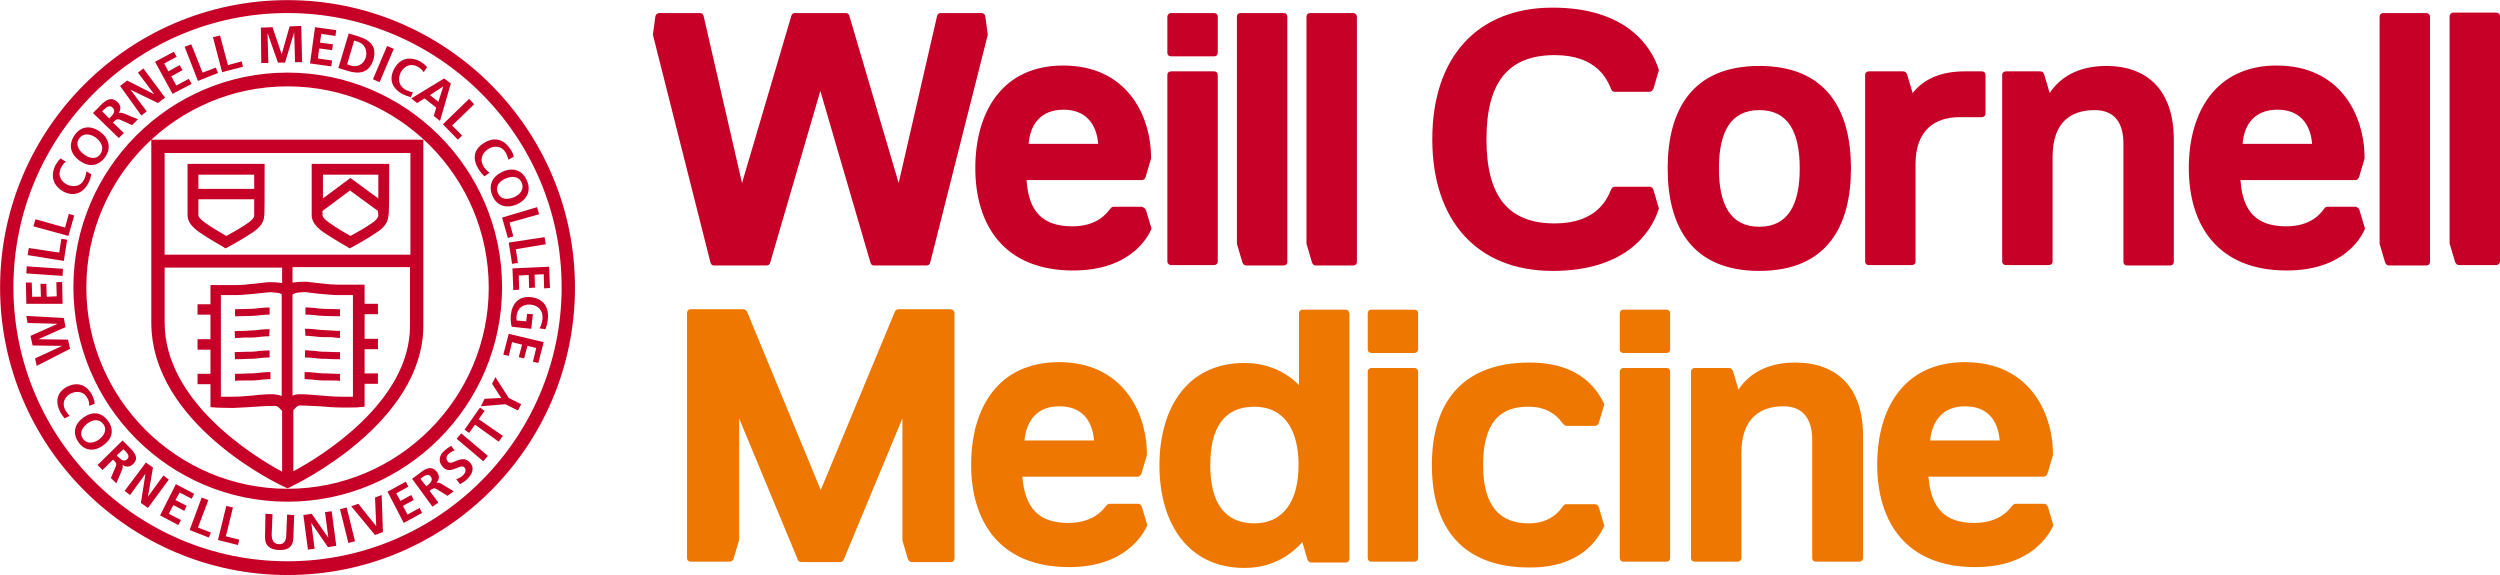 <svg version="1.1" id="layer" xmlns="http://www.w3.org/2000/svg" xmlns:xlink="http://www.w3.org/1999/xlink" x="0px" y="0px" style="enable-background:new -153 -46 652 652;" xml:space="preserve" viewBox="-131.82 206.37 600.12 138.03">
<style type="text/css">
	.st0{fill:#ED7700;}
	.st1{fill:#C60026;}
</style>
	<g>
	<path class="st0" d="M358.8,327.3h-6.8c-0.4,0-0.6,0.3-1,0.7c-0.5,0.7-2.9,3.9-8.9,3.9c-7.2,0-10.4-3.7-11-11.1h27.6   c0.5,0,0.8-0.3,1-0.8l1.3-4.4c0-10.6-6-22.3-21.1-22.3c-14.6,0-21.1,11-21.1,24.6c0,13.7,6.9,24.6,23.5,24.6   c13.4,0,17.7-7.7,18.8-10l-1.3-4.4C359.6,327.6,359.3,327.3,358.8,327.3 M339.9,303.9c5.3,0,7.9,3.3,8.3,8.2h-16.7   C332,307.3,334.6,303.9,339.9,303.9 M315.4,311v29.3c0,0.5-0.4,0.9-0.9,0.9h-10.4c-0.5,0-0.9-0.3-0.9-0.9v-28.4c0-4.4-1.8-8-6.9-8   c-5.9,0-10.1,3.2-10.1,11.2v8.5v16.7c0,0.5-0.4,0.9-0.9,0.9h-10.3c-0.5,0-0.9-0.3-0.9-0.9v-44.7c0-0.5,0.4-0.9,0.9-0.9h8.2   c0.5,0,0.8,0.3,1,0.8l1.3,4.4c2.5-3.8,6.9-6.5,13.6-6.5C309,293.4,315.4,299.2,315.4,311 M257,281.6c0-0.5,0.3-0.9,0.9-0.9h10.3   c0.5,0,0.9,0.3,0.9,0.9v8.6c0,0.5-0.3,0.9-0.9,0.9h-10.3c-0.5,0-0.9-0.3-0.9-0.9V281.6z M257,340.3c0,0.5,0.3,0.9,0.9,0.9h10.3   c0.5,0,0.9-0.3,0.9-0.9v-44.7c0-0.5-0.3-0.9-0.9-0.9h-10.3c-0.5,0-0.9,0.4-0.9,0.9V340.3z M224.2,318c0,9.9,4,14,11,14   c5.3,0,7.5-3.2,8-3.9c0.3-0.4,0.5-0.7,1-0.7h6.8c0.5,0,0.8,0.3,1,0.8l1.3,4.4c-1.4,2.9-5.3,10-17.9,10c-16.3,0-23.5-9.7-23.5-24.6   c0-14.9,7.2-24.6,23.5-24.6c12.6,0,16.5,7.1,17.9,10l-1.3,4.4c-0.2,0.5-0.4,0.8-1,0.8h-6.8c-0.4,0-0.6-0.3-1-0.7   c-0.5-0.7-2.7-3.9-8-3.9C228.1,303.9,224.2,308,224.2,318 M196.5,281.6c0-0.5,0.3-0.9,0.9-0.9h10.3c0.5,0,0.9,0.3,0.9,0.9v8.6   c0,0.5-0.4,0.9-0.9,0.9h-10.3c-0.5,0-0.9-0.3-0.9-0.9V281.6z M196.5,340.3c0,0.5,0.3,0.9,0.9,0.9h10.3c0.5,0,0.9-0.3,0.9-0.9v-44.7   c0-0.5-0.4-0.9-0.9-0.9h-10.3c-0.5,0-0.9,0.4-0.9,0.9V340.3z M191.2,280.7h-10.3c-0.5,0-0.9,0.3-0.9,0.9v17.2   c-3.2-3.2-7.6-5.3-13.1-5.3c-13.7,0-20.4,10.8-20.4,24.6c0,13.8,6.8,24.6,20.4,24.6c6,0,10.6-2.5,13.9-6.2l1.2,4.1   c0.2,0.5,0.4,0.8,1,0.8h8.2c0.5,0,0.9-0.3,0.9-0.9v-58.8C192,281,191.7,280.7,191.2,280.7 M169.3,332c-7.4,0-10.6-5.3-10.6-14   c0-8.8,3.2-14,10.6-14c6.9,0,10.6,5.2,10.6,14v0C179.9,326.7,176.2,332,169.3,332 M141.3,327.3h-6.8c-0.4,0-0.6,0.3-1,0.7   c-0.5,0.7-2.9,3.9-8.9,3.9c-7.2,0-10.4-3.7-11-11.1h27.6c0.5,0,0.8-0.3,1-0.8l1.3-4.4c0-10.6-6.1-22.3-21.1-22.3   c-14.6,0-21.1,11-21.1,24.6c0,13.7,6.9,24.6,23.5,24.6c13.4,0,17.7-7.7,18.8-10l-1.3-4.4C142.1,327.6,141.9,327.3,141.3,327.3    M122.5,303.9c5.3,0,7.9,3.3,8.3,8.2h-16.7C114.6,307.3,117.1,303.9,122.5,303.9 M97.3,281.6v58.8c0,0.5-0.3,0.9-0.9,0.9h-9.3   c-0.5,0-0.8-0.3-1-0.8l-1.3-4.4v-29.3l-14,33.7c-0.2,0.5-0.4,0.8-1,0.8h-4.6v0h-4.6c-0.6,0-0.9-0.3-1-0.8l-14-33.7V336l-1.3,4.4   c-0.2,0.5-0.4,0.8-1,0.8H34c-0.5,0-0.9-0.3-0.9-0.9v-58.8c0-0.5,0.3-0.9,0.9-0.9h7.9v0h4.6c0.6,0,0.9,0.3,1.1,0.8L65.2,324   l17.7-42.6c0.2-0.5,0.4-0.8,1-0.8h4.6h7.9C96.9,280.7,97.3,281,97.3,281.6"/>
		<path class="st1" d="M468.3,269.1c0,0.5-0.4,0.9-0.9,0.9h-8.9c-0.5,0-0.8-0.3-1-0.8l-1.3-4.4v-54.5c0-0.5,0.4-0.9,0.9-0.9h10.3   c0.5,0,0.9,0.3,0.9,0.9V269.1z M451.5,210.4c0-0.5-0.4-0.9-0.9-0.9h-10.3c-0.5,0-0.9,0.3-0.9,0.9v54.5l1.3,4.4   c0.2,0.5,0.4,0.8,1,0.8h8.9c0.5,0,0.9-0.3,0.9-0.9V210.4z M434.6,256.9l1.3,4.4c-1,2.3-5.3,10-18.8,10c-16.6,0-23.5-10.9-23.5-24.6   c0-13.6,6.6-24.6,21.1-24.6c15.1,0,21.1,11.7,21.1,22.3l-1.3,4.4c-0.2,0.5-0.4,0.8-1,0.8H406c0.5,7.5,3.8,11.1,11,11.1   c6,0,8.3-3.2,8.9-4c0.3-0.4,0.5-0.7,1-0.7h6.8C434.2,256.2,434.5,256.4,434.6,256.9 M406.5,240.9h16.7c-0.4-4.8-3-8.2-8.3-8.2   C409.5,232.7,406.9,236.1,406.5,240.9 M373.8,222.2c-6.7,0-11.1,2.7-13.6,6.5l-1.3-4.4c-0.2-0.5-0.4-0.8-1-0.8h-8.2   c-0.5,0-0.9,0.3-0.9,0.9v44.7c0,0.5,0.3,0.9,0.9,0.9H360c0.5,0,0.9-0.3,0.9-0.9v-16.7V244c0-8.1,4.2-11.2,10.1-11.2   c5.2,0,6.9,3.6,6.9,8v28.4c0,0.5,0.3,0.9,0.9,0.9h10.3c0.5,0,0.9-0.3,0.9-0.9v-29.3C390,228,383.6,222.2,373.8,222.2 M343.9,223.5   h-4.1c-5.5,0-9.7,1.7-12.5,5.2l-1.3-4.4c-0.2-0.5-0.4-0.8-1-0.8h-8.2c-0.5,0-0.9,0.3-0.9,0.9v44.7c0,0.5,0.3,0.9,0.9,0.9h10.3   c0.5,0,0.9-0.3,0.9-0.9v-15.3v-8.1c0-8.1,4.7-11.2,10.5-11.2h5.4c0.5,0,0.9-0.4,0.9-0.9v-9.2C344.8,223.9,344.5,223.5,343.9,223.5    M312.5,246.8c0,13.8-5.7,24.6-22,24.6c-16.3,0-22-10.8-22-24.6c0-13.8,5.7-24.6,22-24.6C306.8,222.2,312.5,233,312.5,246.8    M300.2,246.8c0-8.8-2.8-14-9.7-14c-6.9,0-9.7,5.3-9.7,14s2.8,14,9.7,14C297.4,260.8,300.2,255.5,300.2,246.8 M212,239.8   c0,19.7,10.9,31.6,28.9,31.6c17.1,0,23.6-8.8,25.5-15l-1.3-4.4c-0.2-0.5-0.4-0.8-1-0.8h-8.3c-0.5,0-0.7,0.3-0.9,0.7   c-0.9,2.2-3.4,8.1-13.5,8.1c-11.1,0-16.4-6.4-16.4-20.2c0-13.8,5.3-20.2,16.4-20.2c10.1,0,12.6,5.9,13.5,8.1   c0.2,0.4,0.3,0.7,0.9,0.7h8.3c0.5,0,0.8-0.3,1-0.8l1.3-4.4c-1.9-6.2-8.4-15-25.5-15C222.9,208.2,212,220,212,239.8 M193.9,210.4   c0-0.5-0.4-0.9-0.9-0.9h-10.3c-0.5,0-0.9,0.3-0.9,0.9v54.5l1.3,4.4c0.2,0.5,0.4,0.8,1,0.8h8.9c0.5,0,0.9-0.3,0.9-0.9V210.4z    M177.2,210.4c0-0.5-0.3-0.9-0.9-0.9H166c-0.5,0-0.9,0.3-0.9,0.9v54.5l1.3,4.4c0.2,0.5,0.4,0.8,1,0.8h8.9c0.5,0,0.9-0.3,0.9-0.9   V210.4z M148.4,269.1c0,0.5,0.4,0.9,0.9,0.9h10.3c0.5,0,0.9-0.3,0.9-0.9v-44.7c0-0.5-0.3-0.9-0.9-0.9h-10.3c-0.5,0-0.9,0.3-0.9,0.9   V269.1z M148.4,210.4c0-0.5,0.4-0.9,0.9-0.9h10.3c0.5,0,0.9,0.3,0.9,0.9v8.6c0,0.5-0.3,0.9-0.9,0.9h-10.3c-0.5,0-0.9-0.3-0.9-0.9   V210.4z M143.3,256.9l1.3,4.4c-1,2.3-5.3,10-18.8,10c-16.6,0-23.5-10.9-23.5-24.6c0-13.6,6.6-24.6,21.1-24.6   c15.1,0,21.1,11.7,21.1,22.3l-1.3,4.4c-0.2,0.5-0.4,0.8-1,0.8h-27.6c0.5,7.5,3.8,11.1,11,11.1c6,0,8.3-3.2,8.9-4   c0.4-0.4,0.5-0.7,1-0.7h6.8C142.8,256.2,143.1,256.4,143.3,256.9 M115.1,240.9h16.7c-0.4-4.8-3-8.2-8.3-8.2   C118.1,232.7,115.5,236.1,115.1,240.9 M104.7,210.3c-0.1-0.5-0.4-0.8-1-0.8h-9.7c-0.5,0-0.8,0.3-0.9,0.8l-9.2,40l-11.8-40   c-0.1-0.4-0.3-0.8-0.9-0.8h-6.1H59c-0.5,0-0.8,0.3-0.9,0.8l-11.8,40l-9.2-40c-0.1-0.4-0.3-0.8-0.9-0.8h-9.7c-0.5,0-0.9,0.3-1,0.8   l-0.6,4.4l13.8,54.6c0.1,0.4,0.3,0.8,0.9,0.8h12.6c0.5,0,0.8-0.3,0.9-0.8l12-41.1l12,41.1c0.1,0.4,0.3,0.8,0.9,0.8h12.6   c0.5,0,0.8-0.3,0.9-0.8l13.8-54.6L104.7,210.3z"/>
		<path class="st1" d="M-75.4,297.8l0-1.7c0.5,0,2.1,0,3.4-0.1l0.7,0c0.6,0,1.3-0.1,2.2-0.2l1.3-0.1c0.3,0,0.6,0,0.9,0l0,1.7   c-0.2,0-0.4,0-0.7,0l-1.3,0.1c-0.9,0.1-1.6,0.2-2.3,0.2l-0.7,0C-73.3,297.7-74.9,297.7-75.4,297.8 M-75.4,292.6   c0.5,0,2.1,0,3.4-0.1l0.6,0c0.6,0,1.4-0.1,2.2-0.2c0.4,0,0.9-0.1,1.4-0.1c0.2,0,0.5,0,0.7,0l0-1.7c-0.3,0-0.6,0-0.9,0   c-0.5,0-1,0.1-1.4,0.1c-0.8,0.1-1.4,0.2-2,0.2l-0.7,0c-1.3,0-2.8,0.1-3.4,0.1L-75.4,292.6 M-75.4,287.5c0.3,0,1.2,0,2.1-0.1l1.9,0   c0.7,0,1.4-0.1,2.3-0.2l1.2-0.1c0.2,0,0.5,0,0.7,0l0.1-1.7c-0.3,0-0.6,0-0.9,0l-1.3,0.1c-0.8,0.1-1.6,0.2-2.2,0.2l-1.9,0.1   c-0.9,0-1.8,0-2.1,0.1L-75.4,287.5 M-71.4,282.2c0.7,0,1.4-0.1,2.3-0.2l1.3-0.1c0.2,0,0.5,0,0.7,0l0-1.7c-0.3,0-0.6,0-0.9,0   l-1.3,0.1c-0.8,0.1-1.5,0.2-2.1,0.2l-4,0.1l0,1.7L-71.4,282.2z M-50.2,297.8l0-1.7c-0.5,0-2.1,0-3.4-0.1l-0.7,0   c-0.6,0-1.3-0.1-2.2-0.2l-1.3-0.1c-0.3,0-0.6,0-0.9,0l0,1.7c0.2,0,0.4,0,0.7,0l1.3,0.1c0.9,0.1,1.6,0.2,2.3,0.2l0.7,0   C-52.3,297.7-50.7,297.7-50.2,297.8 M-50.2,292.6l0-1.7c-0.5,0-2.1,0-3.4-0.1l-0.7,0c-0.6,0-1.3-0.1-2-0.2c-0.5,0-0.9-0.1-1.4-0.1   c-0.3,0-0.6-0.1-0.9,0l0,1.7c0.2,0,0.4,0,0.7,0c0.5,0,1,0.1,1.4,0.1c0.8,0.1,1.6,0.2,2.2,0.2l0.6,0   C-52.3,292.6-50.7,292.6-50.2,292.6 M-50.2,287.5l0-1.7c-0.3,0-1.2,0-2.1-0.1l-1.9-0.1c-0.6,0-1.4-0.1-2.2-0.2l-1.3-0.1   c-0.3,0-0.6,0-0.9,0l0.1,1.7c0.2,0,0.4,0,0.7,0l1.2,0.1c0.9,0.1,1.7,0.2,2.3,0.2l1.9,0C-51.4,287.4-50.6,287.5-50.2,287.5    M-50.2,282.3l0-1.7l-4-0.1c-0.6,0-1.3-0.1-2.1-0.2l-1.3-0.1c-0.3,0-0.6-0.1-0.9,0l0,1.7c0.2,0,0.4,0,0.7,0l1.3,0.1   c0.9,0.1,1.6,0.2,2.3,0.2L-50.2,282.3z M-38.4,247l0-1.3H-57l0,1.3c0,3.3,0,10.9,0,11.2c0.1,1.4,1,2.6,2.8,3.9   c2.2,1.5,5.5,3.4,5.7,3.5l0.6,0.4l0.6-0.3c0,0,3.7-2,6-3.6c1.8-1.2,2.6-2.4,2.7-3.9C-38.4,257.9-38.4,253.9-38.4,247 M-54.4,248.3   H-41l0,2v3.7l-6.7-4.9v0l0,0l-6.6,4.9v-3.6V248.3z M-41,258.1c0,0.5-0.5,1.1-1.5,1.8c-1.4,1-3.5,2.2-5,3l-0.2,0.1l-0.2-0.1   c-0.7-0.4-3.1-1.8-4.8-3c-1-0.7-1.6-1.3-1.7-1.8h0V257l6.6-4.9l6.7,4.9L-41,258.1L-41,258.1z M-68.3,247v-1.3h-18.5l0,1.3   c0,3.3,0,10.9,0,11.2c0.1,1.4,1,2.6,2.8,3.9c2.2,1.5,5.5,3.4,5.7,3.5l0.6,0.4l0.6-0.3c0,0,3.7-2,6-3.6c1.8-1.2,2.6-2.4,2.7-3.9   C-68.3,257.9-68.3,253.9-68.3,247 M-70.8,248.3l0,3.4h-13.4v-3.4H-70.8z M-70.8,258.1c0,0.5-0.5,1.1-1.5,1.8c-1.4,1-3.5,2.2-5,3   l-0.2,0.1l-0.2-0.1c-0.7-0.4-3.1-1.8-4.8-3c-1-0.7-1.7-1.4-1.7-1.9c0-0.2,0-1.5,0-3.2v-0.6h13.4v0.1   C-70.8,255.6-70.8,257.8-70.8,258.1 M-30.1,239.9l-65.4,0l0,43.9c0,24.4,30.8,39,32.1,39.5l0.6,0.3l0.6-0.3   c1.3-0.6,32-15.3,32-38.8V239.9z M-92.3,243.1h59l0,24.4h-59V243.1z M-64.9,276.7c0.3,0.1,0.5,0.2,0.7,0.3v24.5l-0.1-0.1   c-0.5-0.2-1.1-0.3-1.8-0.4c-1.9,0-3.3,0.1-4.8,0.3c-1.5,0.1-3,0.3-5.2,0.3c-0.5,0-0.9,0-1.3,0c-0.4,0-0.8,0-1.1,0l-0.3,0v-24.4h0.9   c0.8,0,1.8,0,3,0c1.2,0,2.6-0.2,4.1-0.3c0.8-0.1,1.7-0.2,2.8-0.3c0.3,0,0.7-0.1,1.1-0.1C-65.8,276.6-65,276.7-64.9,276.7l0,0.1   L-64.9,276.7z M-61.5,277c0.2-0.1,0.5-0.2,0.7-0.3c0,0,0.9-0.2,2-0.2c0.4,0,0.8,0,1.1,0.1c0.9,0.1,1.8,0.2,2.6,0.3l0.1,0   c1.5,0.1,2.8,0.3,4.1,0.3c1.1,0,2.1,0,2.9,0h0.4c0.1,0,0.2,0,0.2,0l0.3,0l0,24.4l-0.3,0c-0.3,0-0.7,0-1.1,0c-0.4,0-0.9,0-1.3,0   c-2.2,0-3.7-0.2-5.2-0.3c-1.5-0.1-2.9-0.3-4.8-0.3h0c-0.6,0-1.2,0.1-1.7,0.3l-0.1,0.1V277z M-92.3,283.8v-13.2h28.2l0,3.7l-0.2,0   c0,0-1.1-0.2-2.6-0.2c-0.5,0-0.9,0-1.4,0.1c-1,0.1-1.8,0.2-2.7,0.3l-0.2,0c-1.4,0.2-2.7,0.3-3.7,0.3c-1,0-1.9,0-2.7,0h-0.8h0   c-0.6,0-1.2,0-1.7,0l-1.2,0v4.6h-3.1v2.5h3.1v5.9h-3.1v2.5h3.1v5.8h-3.1v2.5h3.1l0,5.5l1.2,0.1c0.2,0,1.9,0.1,4.2,0.1   c2.3-0.1,4-0.2,5.4-0.3c1.5-0.1,2.8-0.2,4.5-0.2c0.7,0,1,0.2,1.4,0.7c0.1,0.1,0.3,0.3,0.5,0.5l0,14.6   C-70.8,316-92.3,302.8-92.3,283.8 M-61.4,319.5l0-14.7c0.1-0.1,0.3-0.2,0.4-0.4c0.4-0.4,0.6-0.7,1.4-0.7c1.8,0.1,3.1,0.1,4.6,0.2   c1.4,0.1,3.1,0.3,5.4,0.3c2.2,0,4,0,4.1-0.1l1.2-0.1v-5.5h3.2v-2.5h-3.2v-5.8h3.2v-2.5h-3.2v-5.9h3.2v-2.5h-3.2v-4.6l-1.3,0   c-0.5,0-1,0-1.7,0h-0.4c-0.9,0-1.9,0-3.1,0c-1.1,0-2.3-0.1-3.9-0.3l-0.1,0c-0.8-0.1-1.7-0.2-2.6-0.3c-0.5-0.1-0.9-0.1-1.4-0.1   c-1.5,0-2.6,0.2-2.6,0.2c0,0-0.1,0-0.1,0l-0.1,0l0-3.7h28.2v14C-33.3,302.8-54.8,316-61.4,319.5 M-62.8,326.8   c-28.4,0-51.4-23.1-51.4-51.5c0-28.4,23.1-51.5,51.4-51.5c28.4,0,51.5,23.1,51.5,51.5C-11.3,303.7-34.4,326.8-62.8,326.8    M-62.8,227.1c-26.6,0-48.3,21.7-48.3,48.3c0,26.6,21.7,48.3,48.3,48.3c26.6,0,48.3-21.7,48.3-48.3   C-14.5,248.8-36.1,227.1-62.8,227.1 M-116.3,306.8c-0.4-0.5-0.8-1-1.1-1.6c-1.2-2.4-0.8-4.7,1.7-6c2.6-1.3,4.8-0.4,6.1,2.2   c0.2,0.5,0.5,1.2,0.5,1.9l-1.3,0.5c0-0.7-0.1-1.3-0.4-1.8c-0.8-1.6-2.4-1.9-4-1.2c-1.5,0.8-2.2,2.3-1.4,3.9   c0.3,0.6,0.8,1.2,1.1,1.5L-116.3,306.8z M-105.9,307.4c-1.6-2.2-3.8-2.3-5.9-0.8c-2.1,1.5-2.7,3.7-1.2,5.9c1.5,2.2,3.9,2.3,5.9,0.8   C-104.9,311.8-104.3,309.6-105.9,307.4 M-111.9,311.7c-1-1.4-0.1-2.8,1.1-3.7c1.2-0.9,2.8-1.2,3.8,0.2c1,1.4,0.1,2.8-1.1,3.7   C-109.2,312.7-110.9,313.1-111.9,311.7 M-108.4,318l1.2,1.2l2.5-2.5l0.4,0.4c0.5,0.5,0.5,0.8,0.2,1.4l-1.1,2.6l1.3,1.3l1.4-3.3   c0.1-0.4,0.3-0.9,0-1.2l0,0c0.9,0.7,1.9,0.6,2.6-0.1c1.7-1.6,0.1-3.1-1.2-4.4l-1.3-1.3L-108.4,318z M-102.2,314.2l0.4,0.4   c0.6,0.6,1.2,1.3,0.5,2c-0.7,0.7-1.5,0.1-2.1-0.5l-0.4-0.4L-102.2,314.2z M-101.9,324.2l1.3,1l3.7-5.1l0,0l-1.1,7l1.7,1.2l5-6.8   l-1.3-1l-3.7,5.1l0,0l1.2-7l-1.7-1.2L-101.9,324.2z M-93.4,330.1l4.4,2.3l0.6-1.2l-2.9-1.5l1.1-2.1l2.6,1.4l0.6-1.2l-2.7-1.4l1-1.8   l2.9,1.5l0.6-1.2l-4.4-2.3L-93.4,330.1z M-86.3,333.6l4.6,1.8l0.5-1.2l-3.1-1.2l2.5-6.6l-1.6-0.6L-86.3,333.6z M-79.5,336l4.8,1.2   l0.3-1.3l-3.2-0.8l1.7-6.9l-1.6-0.4L-79.5,336z M-68.2,335.1c-0.1,2.3,1.2,3.2,3.3,3.3c2.2,0.1,3.5-0.8,3.5-3l0.2-5.4l-1.7-0.1   l-0.2,4.8c0,1.4-0.5,2.4-1.8,2.3c-1.3-0.1-1.7-1-1.7-2.4l0.2-4.8l-1.7-0.1L-68.2,335.1z M-57.9,338.3l1.6-0.2l-0.8-6.2h0l4,5.8   l2-0.3l-1.1-8.3l-1.6,0.2l0.8,6.2l0,0l-4-5.8l-2,0.3L-57.9,338.3z M-48.2,336.7l1.6-0.4l-2-8.1l-1.6,0.4L-48.2,336.7z M-41.8,334.8   l1.9-0.7l-0.3-8.9l-1.6,0.6l0.3,6.9h0l-4.3-5.4l-1.7,0.6L-41.8,334.8z M-34.9,331.9l4.4-2.4l-0.6-1.2l-2.9,1.6l-1.1-2.1l2.6-1.4   l-0.6-1.2l-2.6,1.4l-1-1.8l2.9-1.6l-0.6-1.2l-4.4,2.4L-34.9,331.9z M-28,328l1.4-1l-2.1-2.8l0.4-0.3c0.6-0.4,0.9-0.4,1.5,0l2.4,1.5   l1.5-1.1l-3-1.8c-0.3-0.2-0.8-0.4-1.2-0.2l0,0c0.8-0.8,0.8-1.8,0.2-2.6c-1.4-1.9-3.1-0.6-4.5,0.5l-1.5,1.1L-28,328z M-30.9,321.3   l0.4-0.3c0.7-0.5,1.5-1,2.1-0.2c0.6,0.8-0.1,1.5-0.7,2l-0.4,0.3L-30.9,321.3z M-23.5,313.4c-0.6,0.3-1.1,0.7-1.7,1.2   c-1.1,1-1.6,2.5-0.3,3.9c1.9,2,4.1-1,5.2,0.1c0.5,0.6,0.1,1.4-0.3,1.8c-0.5,0.5-1.1,0.8-1.7,1l0.9,1.2c0.7-0.4,1.1-0.6,1.8-1.3   c1.2-1.2,1.8-2.7,0.5-4c-2-2-4.2,1-5.2-0.1c-0.6-0.7-0.3-1.4,0.1-1.8c0.4-0.4,0.9-0.7,1.5-0.9L-23.5,313.4z M-15.8,317.1l1.1-1.3   l-6.4-5.4l-1.1,1.3L-15.8,317.1z M-12.1,312.4l1-1.4l-5.8-4l1.4-2l-1.1-0.8l-3.7,5.3l1.1,0.8l1.4-2L-12.1,312.4z M-7.5,304.9   l0.8-1.5l-3-1.5l-3.2-5l-0.8,1.6l2.2,3.4l-4,0.2l-0.9,1.8l5.9-0.5L-7.5,304.9z M-115,290.1l-0.5-2.2l-7.1-0.1v0l6.5-2.9l-0.4-2.2   l-9-0.5l0.3,1.7l7.2,0.2v0l-6.5,2.9l0.5,2.3l7.1,0.1v0l-6.5,3l0.4,1.8L-115,290.1z M-116.8,279.3l-0.1-5.2l-1.4,0l0.1,3.4l-2.4,0.1   l-0.1-3.1l-1.4,0l0.1,3.1l-2.1,0l-0.1-3.4l-1.4,0l0.1,5.1L-116.8,279.3z M-125.5,272l8.7,0.6l0.1-1.7l-8.7-0.6L-125.5,272z    M-116.5,269l0.8-5.1l-1.4-0.2l-0.5,3.3l-7.3-1.1l-0.3,1.7L-116.5,269z M-115.4,263l1.4-4.9l-1.3-0.4l-0.9,3.3l-7.1-2l-0.5,1.7   L-115.4,263z M-111.1,247.5c0,0.5-0.2,1.3-0.5,1.9c-0.8,1.7-2.5,2-4.1,1.3c-1.6-0.8-2.3-2.4-1.5-4c0.3-0.6,0.6-1.1,1.2-1.5   l-1.3-0.8c-0.5,0.5-0.9,1.1-1.2,1.6c-1.3,2.6-0.6,5,2,6.4c2.6,1.3,4.8,0.2,6-2.3c0.3-0.6,0.5-1.3,0.6-1.9L-111.1,247.5z    M-113.9,238.8c-1.6,2.3-1,4.5,1.1,6.1c2.2,1.6,4.5,1.5,6.2-0.8c1.6-2.2,0.9-4.6-1.2-6.1C-110,236.4-112.4,236.6-113.9,238.8    M-107.7,243.3c-1,1.5-2.7,1.1-4,0.1c-1.2-0.9-2.1-2.4-1.1-3.8c1-1.4,2.7-1.1,4-0.2C-107.6,240.4-106.7,241.8-107.7,243.3    M-103.3,239.5l1.2-1.2l-2.6-2.5l0.4-0.4c0.5-0.5,0.9-0.5,1.5-0.2l2.7,1.2l1.4-1.4l-3.4-1.4c-0.4-0.1-0.9-0.3-1.3,0l0,0   c0.7-0.9,0.6-2-0.2-2.7c-1.7-1.7-3.3-0.1-4.6,1.3l-1.3,1.3L-103.3,239.5z M-107.3,233.1l0.4-0.4c0.6-0.6,1.4-1.2,2.1-0.5   c0.8,0.8,0.2,1.6-0.4,2.2l-0.4,0.4L-107.3,233.1z M-97.9,234.1l1.3-1l-3.9-5.2l0,0l6.6,3.2l1.7-1.3l-5.2-7l-1.3,1l3.9,5.2l0,0   l-6.5-3.3l-1.7,1.3L-97.9,234.1z M-90.4,228.9l4.6-2.4l-0.7-1.2l-3,1.6l-1.2-2.2l2.7-1.5l-0.7-1.2l-2.7,1.5l-1-1.9l3-1.6l-0.7-1.2   l-4.5,2.4L-90.4,228.9z M-84.3,225.8l4.8-1.9l-0.5-1.3l-3.2,1.2l-2.7-6.8l-1.6,0.6L-84.3,225.8z M-78.5,223.7l5-1.3l-0.3-1.3   l-3.3,0.9l-1.9-7.1l-1.7,0.4L-78.5,223.7z M-69.1,221.5l1.7,0l-0.2-7.2l0,0l2.5,7.1l1.7,0l2.2-7.3h0l0.2,7.2l1.7,0l-0.2-8.7   l-2.8,0.1l-1.9,6.7h0l-2.2-6.5l-2.8,0.1L-69.1,221.5z M-57.4,221.6l5.1,0.7l0.2-1.4l-3.4-0.5l0.3-2.4l3.1,0.4l0.2-1.4l-3.1-0.4   l0.3-2.1l3.4,0.5l0.2-1.4l-5.1-0.7L-57.4,221.6z M-50.6,222.7l2.3,0.7c2.6,0.8,5.1,0.6,6.1-2.7c1-3.3-1-4.8-3.6-5.6l-2.3-0.7   L-50.6,222.7z M-46.8,216.1l0.9,0.3c1.4,0.4,2.4,1.9,1.9,3.7c-0.5,1.8-2.2,2.5-3.6,2l-0.9-0.3L-46.8,216.1z M-42.3,225.4l1.6,0.7   l3.4-8l-1.6-0.7L-42.3,225.4z M-32.7,228.5c-0.5,0-1.2-0.3-1.8-0.6c-1.6-0.9-1.9-2.6-1.1-4.2c0.9-1.6,2.5-2.2,4.1-1.3   c0.5,0.3,1,0.7,1.4,1.3l0.8-1.2c-0.4-0.5-1-1-1.5-1.3c-2.6-1.4-5-0.9-6.4,1.7c-1.4,2.6-0.4,4.8,2.1,6.1c0.6,0.3,1.2,0.5,1.9,0.7   L-32.7,228.5z M-33.1,230l1.4,1.1l1.8-1.1l2.8,2.2l-0.6,2l1.5,1.2l2.6-9l-1.6-1.2L-33.1,230z M-26.6,230.8l-2-1.6l3.2-2.1l0,0   L-26.6,230.8z M-25.5,236.2l3.6,3.7l1-1l-2.4-2.4l5.3-5.1l-1.2-1.3L-25.5,236.2z M-14.3,247.8c-0.4-0.2-1-0.8-1.4-1.4   c-1-1.6-0.5-3.2,1-4.2c1.5-1,3.3-0.8,4.2,0.7c0.3,0.5,0.6,1.1,0.7,1.8l1.3-0.7c-0.1-0.7-0.5-1.4-0.8-1.8c-1.6-2.5-4-3.1-6.5-1.4   c-2.5,1.6-2.6,4-1,6.4c0.4,0.6,0.8,1.1,1.3,1.5L-14.3,247.8z M-5.4,249.6c-1.1-2.5-3.4-3.1-5.8-2c-2.4,1.1-3.5,3.2-2.4,5.8   c1.1,2.5,3.5,3.1,5.9,2C-5.3,254.3-4.2,252.1-5.4,249.6 M-12.3,252.7c-0.7-1.6,0.4-2.9,1.9-3.5c1.4-0.6,3.1-0.6,3.8,1   c0.7,1.6-0.4,2.9-1.8,3.5C-9.9,254.3-11.6,254.4-12.3,252.7 M-11.3,258.6l1.4,4.9l1.3-0.4l-0.9-3.3l7.1-2l-0.5-1.7L-11.3,258.6z    M-9.7,264.6l0.8,5.1l1.4-0.2l-0.5-3.3l7.2-1.2l-0.3-1.7L-9.7,264.6z M-8.8,270.8l0.2,5.2l1.4-0.1l-0.1-3.4l2.4-0.1l0.1,3.1   l1.4-0.1l-0.1-3.1l2.2-0.1l0.1,3.4l1.4-0.1l-0.2-5.1L-8.8,270.8z M-0.9,285.4c0.3-0.7,0.5-1.5,0.6-2.5c0.3-2.9-1.2-4.9-4.1-5.2   c-2.9-0.3-4.5,1.5-4.8,4.3c-0.1,0.9,0,1.9,0.2,2.8l4.7,0.5l0.4-3.5l-1.4-0.1l-0.2,1.8l-2.3-0.2c0-0.3-0.1-0.7,0-1.2   c0.2-1.8,1.6-2.8,3.4-2.6c1.8,0.2,3,1.4,2.8,3.5c-0.1,0.7-0.3,1.5-0.7,2.2L-0.9,285.4z M-9.7,286.5l-1.3,5l1.3,0.3l0.8-3.3l2.4,0.6   l-0.8,3l1.3,0.3l0.8-3l2.1,0.5l-0.8,3.3l1.3,0.3l1.3-5L-9.7,286.5z M-62.8,344.4c-38,0-69-31-69-69s30.9-69,69-69   c38,0,69,30.9,69,69S-24.7,344.4-62.8,344.4 M-62.8,209.5c-36.3,0-65.8,29.5-65.8,65.8s29.5,65.8,65.8,65.8   c36.3,0,65.8-29.5,65.8-65.8S-26.5,209.5-62.8,209.5"/>
</g>
</svg>